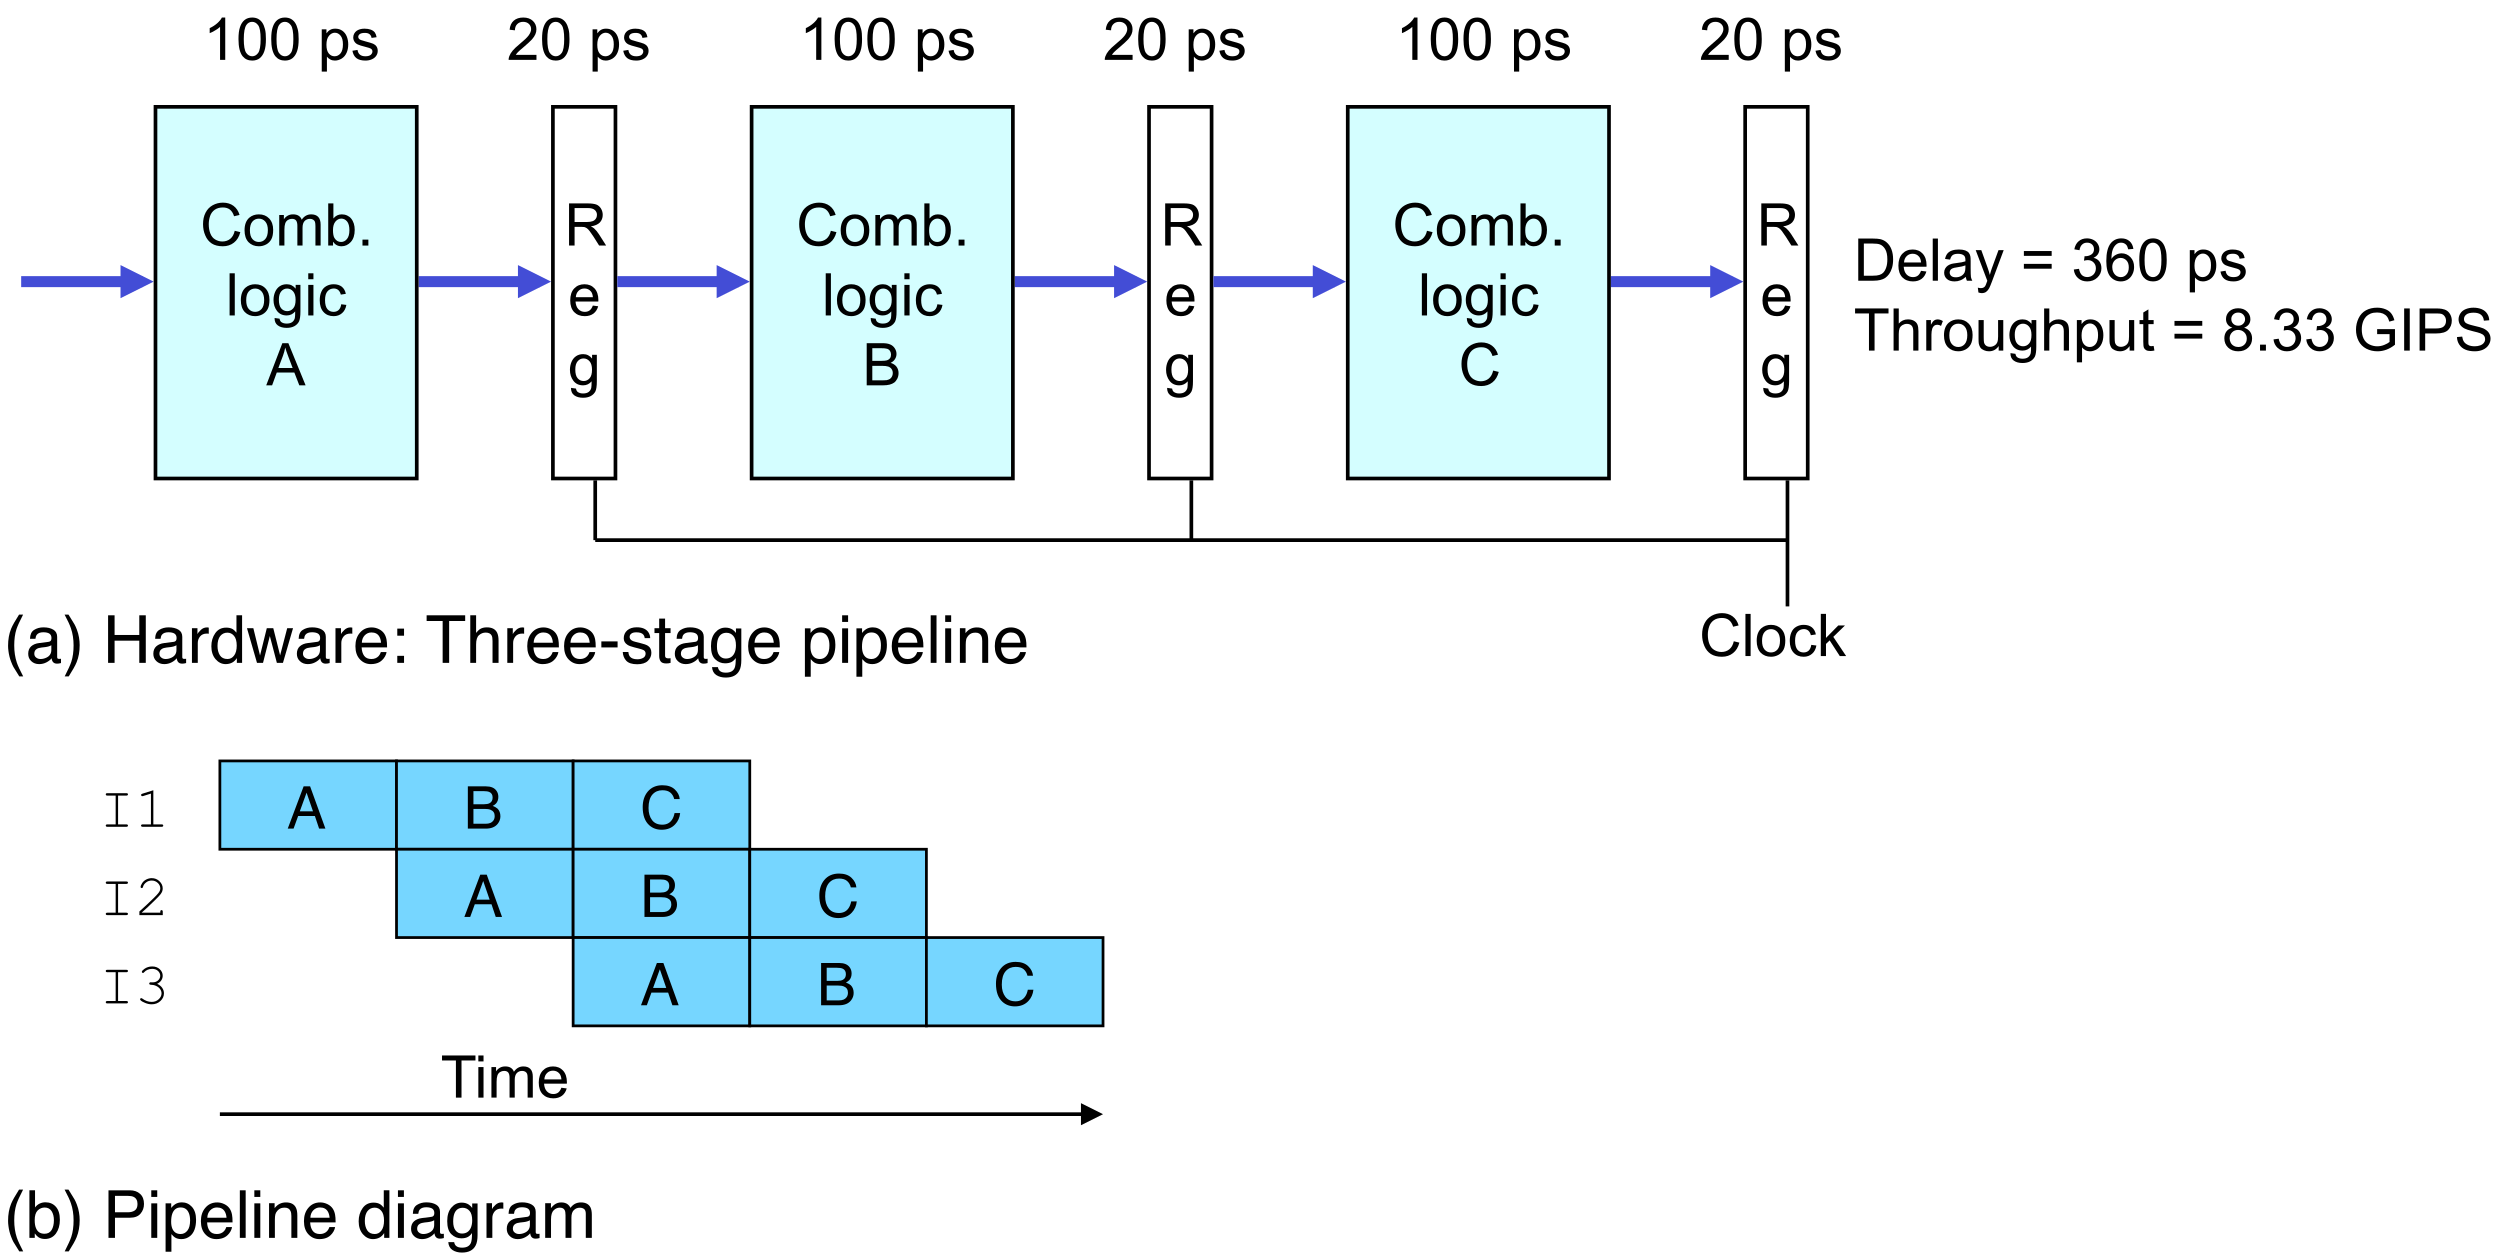 <svg xmlns="http://www.w3.org/2000/svg" xmlns:xlink="http://www.w3.org/1999/xlink" version="1.1" width="679.38pt" height="342.465pt" viewBox="0 0 679.38 342.465">
<rect x="0" y="0" width="679.38" height="342.465" fill="#333333" stroke="none"/>
<defs>
<clipPath id="clip_0">
<path transform="matrix(1,0,0,-1,-60.248,482.783)" d="M60.248 140.318H739.628V482.783H60.248Z" fill-rule="evenodd"/>
</clipPath>
<path id="font_1_19" d="M.259 0V.631H.023V.716H.591V.631H.354V0H.259Z"/>
<path id="font_1_26" d="M.066 .615V.716H.154V.615H.066M.066 0V.519H.154V0H.066Z"/>
<path id="font_1_29" d="M.066 0V.519H.145V.446C.161 .471 .182 .492 .209 .507 .236 .523 .267 .53 .302 .53 .34 .53 .372 .522 .396 .506 .421 .49 .438 .468 .448 .439 .489 .5 .543 .53 .608 .53 .66 .53 .699 .516 .727 .488 .755 .459 .769 .415 .769 .356V0H.681V.327C.681 .362 .678 .387 .673 .403 .667 .418 .657 .431 .642 .44 .627 .449 .609 .454 .589 .454 .552 .454 .522 .442 .498 .418 .474 .393 .462 .355 .462 .301V0H.374V.337C.374 .376 .367 .405 .353 .425 .338 .444 .315 .454 .282 .454 .257 .454 .235 .448 .214 .435 .193 .422 .177 .403 .168 .377 .159 .352 .154 .316 .154 .269V0H.066Z"/>
<path id="font_1_23" d="M.421 .168 .512 .156C.497 .103 .471 .062 .432 .032 .393 .003 .344-.012 .284-.012 .208-.012 .148 .012 .103 .058 .059 .105 .037 .171 .037 .255 .037 .342 .059 .41 .104 .458 .149 .506 .207 .53 .279 .53 .348 .53 .405 .507 .449 .46 .493 .412 .515 .346 .515 .261 .515 .255 .514 .248 .514 .237H.127C.131 .18 .147 .136 .176 .106 .205 .076 .241 .061 .284 .061 .316 .061 .344 .069 .367 .086 .389 .103 .408 .131 .421 .168M.132 .31H.422C.418 .353 .407 .386 .389 .407 .361 .441 .324 .458 .28 .458 .239 .458 .205 .445 .178 .418 .15 .391 .135 .355 .132 .31Z"/>
<path id="font_1_1" d="M0 0Z"/>
<path id="font_2_5" d="M.321 .53V.041H.461C.471 .041 .478 .039 .482 .035 .487 .032 .489 .027 .489 .021 .489 .015 .487 .01 .482 .006 .478 .002 .471 0 .461 0H.139C.129 0 .122 .002 .118 .006 .114 .01 .112 .015 .112 .021 .112 .027 .114 .032 .118 .035 .122 .039 .129 .041 .139 .041H.28V.53H.139C.129 .53 .122 .532 .118 .536 .114 .54 .112 .545 .112 .551 .112 .557 .114 .562 .118 .566 .122 .569 .129 .571 .139 .571H.461C.471 .571 .478 .569 .482 .566 .487 .562 .489 .557 .489 .551 .489 .545 .487 .54 .482 .536 .478 .532 .471 .53 .461 .53H.321Z"/>
<path id="font_2_2" d="M.32 .621V.041H.461C.471 .041 .478 .039 .482 .035 .486 .032 .488 .027 .488 .021 .488 .015 .486 .01 .482 .006 .478 .002 .471 0 .461 0H.139C.129 0 .122 .002 .118 .006 .113 .01 .111 .015 .111 .021 .111 .027 .113 .032 .118 .035 .122 .039 .129 .041 .139 .041H.279V.564L.146 .522C.139 .521 .134 .52 .131 .52 .126 .52 .122 .522 .118 .526 .114 .53 .112 .535 .112 .54 .112 .545 .113 .549 .117 .554 .119 .556 .125 .559 .133 .562L.32 .621Z"/>
<path id="font_2_1" d="M0 0Z"/>
<path id="font_2_3" d="M.124 .041H.438V.058C.438 .067 .44 .074 .444 .079 .448 .083 .453 .085 .459 .085 .465 .085 .47 .083 .474 .079 .478 .074 .48 .067 .48 .058V0H.083V.062C.167 .136 .248 .213 .327 .29 .363 .326 .389 .353 .402 .37 .416 .387 .425 .401 .43 .414 .435 .427 .438 .44 .438 .453 .438 .488 .424 .519 .396 .546 .367 .573 .333 .587 .293 .587 .257 .587 .225 .577 .198 .556 .17 .535 .152 .51 .144 .479 .142 .471 .14 .466 .137 .464 .133 .461 .128 .459 .123 .459 .118 .459 .113 .461 .109 .465 .105 .468 .104 .473 .104 .478 .104 .494 .112 .515 .129 .542 .146 .569 .17 .59 .2 .605 .23 .62 .261 .628 .292 .628 .344 .628 .388 .61 .424 .575 .461 .539 .479 .499 .479 .454 .479 .435 .476 .418 .47 .402 .464 .386 .454 .369 .439 .35 .424 .331 .397 .303 .359 .265 .263 .17 .184 .096 .124 .044V.041Z"/>
<path id="font_2_4" d="M.384 .333C.422 .316 .451 .293 .471 .264 .491 .234 .5 .204 .5 .172 .5 .123 .481 .079 .441 .042 .401 .004 .351-.015 .291-.015 .256-.015 .219-.007 .182 .008 .144 .023 .118 .038 .103 .054 .098 .059 .095 .064 .095 .07 .095 .076 .097 .08 .101 .084 .105 .088 .109 .09 .114 .09 .119 .09 .125 .087 .132 .083 .182 .045 .236 .026 .292 .026 .34 .026 .379 .041 .411 .071 .443 .101 .459 .134 .459 .17 .459 .195 .452 .218 .436 .242 .42 .265 .397 .284 .368 .297 .338 .311 .308 .317 .278 .317 .268 .317 .261 .319 .257 .323 .253 .327 .25 .332 .25 .338 .25 .344 .253 .349 .257 .353 .261 .357 .267 .359 .275 .359L.31 .358C.347 .358 .377 .37 .401 .392 .425 .415 .437 .441 .437 .47 .437 .501 .424 .528 .399 .552 .374 .575 .342 .587 .301 .587 .273 .587 .247 .582 .223 .572 .199 .562 .18 .549 .166 .532 .161 .525 .157 .521 .154 .52 .151 .518 .148 .518 .145 .518 .139 .518 .134 .519 .13 .523 .126 .527 .125 .531 .125 .537 .125 .55 .139 .566 .167 .586 .206 .614 .251 .628 .301 .628 .353 .628 .396 .612 .429 .581 .462 .55 .479 .513 .479 .47 .479 .442 .471 .416 .455 .392 .439 .367 .415 .348 .384 .333Z"/>
<path id="font_3_2" d="M.296 .729C.245 .63 .212 .557 .196 .51 .173 .439 .162 .356 .162 .263 .162 .168 .175 .082 .201 .004 .217-.044 .25-.114 .297-.204H.238C.191-.13 .161-.082 .15-.062 .139-.041 .126-.014 .113 .022 .095 .07 .082 .121 .075 .176 .071 .204 .069 .231 .069 .257 .069 .353 .084 .439 .115 .515 .134 .562 .174 .634 .235 .729H.296Z"/>
<path id="font_3_12" d="M.132 .139C.132 .114 .141 .094 .16 .08 .178 .065 .2 .058 .226 .058 .257 .058 .286 .065 .315 .079 .364 .102 .389 .141 .389 .195V.266C.378 .259 .364 .253 .347 .248 .33 .243 .314 .24 .297 .238L.244 .232C.212 .228 .188 .222 .172 .212 .145 .197 .132 .173 .132 .139M.345 .317C.365 .319 .378 .328 .385 .342 .389 .35 .391 .361 .391 .376 .391 .406 .38 .428 .359 .442 .338 .455 .307 .462 .268 .462 .222 .462 .189 .449 .17 .425 .159 .411 .152 .39 .149 .363H.067C.069 .428 .089 .473 .13 .498 .17 .523 .216 .536 .27 .536 .331 .536 .381 .524 .419 .501 .458 .478 .477 .441 .477 .392V.09C.477 .081 .478 .073 .482 .068 .486 .062 .494 .06 .506 .06 .51 .06 .514 .06 .519 .06 .524 .061 .529 .062 .535 .062V-.003C.521-.007 .511-.009 .503-.01 .496-.011 .486-.012 .474-.012 .444-.012 .422-.001 .408 .021 .401 .032 .396 .048 .393 .069 .375 .046 .349 .025 .316 .008 .282-.01 .245-.019 .205-.019 .157-.019 .117-.004 .086 .026 .055 .055 .04 .092 .04 .137 .04 .185 .055 .223 .085 .25 .116 .277 .155 .293 .205 .299L.345 .317M.272 .536V.536Z"/>
<path id="font_3_3" d="M.035-.204C.086-.103 .12-.03 .135 .017 .158 .087 .169 .169 .169 .263 .169 .357 .156 .443 .129 .521 .113 .57 .081 .639 .033 .729H.092C.142 .649 .173 .6 .183 .581 .194 .562 .205 .537 .218 .504 .233 .463 .245 .423 .251 .383 .258 .343 .261 .305 .261 .268 .261 .172 .246 .086 .215 .01 .196-.038 .156-.11 .096-.204H.035Z"/>
<path id="font_3_1" d="M0 0Z"/>
<path id="font_3_9" d="M.079 .718H.177V.421H.55V.718H.648V0H.55V.335H.177V0H.079V.718Z"/>
<path id="font_3_23" d="M.067 .523H.15V.433C.157 .45 .174 .472 .201 .497 .227 .522 .258 .535 .293 .535 .295 .535 .297 .535 .301 .535 .305 .534 .312 .533 .321 .532V.439C.316 .441 .311 .441 .307 .442 .302 .442 .298 .442 .292 .442 .248 .442 .214 .428 .19 .399 .167 .371 .155 .338 .155 .301V0H.067V.523Z"/>
<path id="font_3_14" d="M.12 .255C.12 .199 .132 .152 .156 .114 .18 .077 .218 .058 .27 .058 .311 .058 .344 .075 .37 .11 .397 .145 .41 .196 .41 .261 .41 .327 .396 .377 .369 .408 .342 .44 .309 .456 .269 .456 .225 .456 .189 .439 .161 .405 .134 .371 .12 .321 .12 .255M.252 .532C.292 .532 .326 .524 .353 .507 .369 .497 .386 .48 .406 .456V.719H.491V0H.412V.072C.391 .04 .367 .017 .339 .003 .311-.011 .279-.019 .243-.019 .184-.019 .134 .006 .091 .055 .049 .104 .027 .169 .027 .25 .027 .327 .047 .393 .086 .448 .125 .504 .18 .532 .252 .532Z"/>
<path id="font_3_26" d="M.105 .523 .206 .111 .308 .523H.406L.509 .113 .616 .523H.704L.552 0H.46L.354 .405 .251 0H.16L.009 .523H.105Z"/>
<path id="font_3_15" d="M.282 .535C.319 .535 .355 .526 .39 .509 .425 .492 .451 .469 .47 .441 .487 .415 .499 .384 .505 .349 .51 .325 .513 .286 .513 .233H.129C.131 .18 .144 .138 .167 .106 .19 .074 .227 .058 .276 .058 .322 .058 .358 .073 .386 .103 .401 .12 .412 .14 .419 .163H.505C.503 .144 .496 .123 .483 .099 .47 .076 .455 .057 .439 .042 .413 .016 .38-.002 .34-.011 .319-.016 .295-.019 .269-.019 .203-.019 .148 .005 .103 .053 .058 .1 .035 .166 .035 .252 .035 .336 .058 .404 .104 .456 .149 .509 .209 .535 .282 .535M.422 .304C.419 .342 .41 .372 .397 .395 .373 .438 .333 .459 .277 .459 .236 .459 .203 .444 .175 .415 .148 .386 .133 .349 .132 .304H.422M.274 .536V.536Z"/>
<path id="font_3_5" d="M.111 .517H.213V.41H.111V.517M.111 .106H.213V0H.111V.106Z"/>
<path id="font_3_11" d="M.598 .718V.632H.356V0H.258V.632H.016V.718H.598Z"/>
<path id="font_3_17" d="M.064 .719H.152V.452C.173 .479 .192 .497 .208 .508 .237 .527 .272 .536 .314 .536 .39 .536 .442 .51 .469 .456 .483 .427 .491 .387 .491 .336V0H.4V.33C.4 .368 .396 .396 .386 .414 .37 .443 .34 .457 .296 .457 .259 .457 .226 .444 .197 .419 .167 .394 .152 .347 .152 .277V0H.064V.719Z"/>
<path id="font_3_4" d="M.042 .324H.287V.233H.042V.324Z"/>
<path id="font_3_24" d="M.117 .164C.119 .135 .127 .112 .139 .096 .161 .068 .199 .054 .254 .054 .286 .054 .315 .061 .34 .075 .365 .089 .377 .111 .377 .141 .377 .163 .367 .181 .347 .192 .334 .199 .309 .208 .272 .217L.202 .235C.158 .246 .125 .258 .104 .272 .066 .296 .047 .329 .047 .371 .047 .42 .065 .46 .1 .491 .136 .522 .184 .537 .244 .537 .323 .537 .38 .514 .415 .468 .436 .438 .447 .407 .446 .373H.363C.362 .393 .355 .411 .342 .427 .322 .45 .287 .461 .237 .461 .204 .461 .179 .455 .162 .442 .145 .429 .136 .413 .136 .392 .136 .369 .147 .351 .17 .337 .183 .329 .202 .322 .228 .316L.286 .302C.349 .287 .391 .272 .413 .257 .447 .235 .464 .199 .464 .151 .464 .105 .446 .064 .411 .03 .376-.004 .322-.021 .25-.021 .172-.021 .117-.003 .084 .033 .052 .068 .035 .112 .032 .164H.117M.247 .536V.536Z"/>
<path id="font_3_25" d="M.082 .668H.171V.523H.254V.45H.171V.11C.171 .092 .177 .08 .189 .074 .196 .07 .208 .068 .224 .068 .228 .068 .232 .068 .237 .069 .242 .069 .248 .069 .254 .07V0C.244-.003 .234-.005 .223-.007 .212-.008 .2-.009 .188-.009 .146-.009 .119 .002 .104 .023 .089 .044 .082 .071 .082 .104V.45H.011V.523H.082V.668Z"/>
<path id="font_3_16" d="M.249 .532C.29 .532 .326 .522 .356 .502 .373 .49 .39 .474 .407 .452V.519H.488V.042C.488-.024 .479-.077 .459-.115 .423-.186 .354-.222 .252-.222 .196-.222 .149-.209 .11-.184 .072-.159 .05-.119 .046-.065H.135C.139-.089 .148-.107 .161-.119 .181-.139 .212-.148 .254-.148 .322-.148 .366-.125 .387-.077 .399-.049 .405 .001 .404 .073 .386 .046 .365 .026 .34 .013 .316-0 .283-.007 .242-.007 .186-.007 .136 .013 .094 .054 .051 .094 .03 .16 .03 .253 .03 .341 .051 .409 .094 .458 .137 .508 .188 .532 .249 .532M.407 .263C.407 .328 .394 .376 .367 .407 .34 .438 .306 .454 .265 .454 .203 .454 .161 .425 .138 .367 .126 .336 .12 .296 .12 .246 .12 .187 .132 .142 .156 .112 .18 .081 .212 .065 .252 .065 .316 .065 .36 .094 .386 .151 .4 .183 .407 .221 .407 .263M.259 .536V.536Z"/>
<path id="font_3_22" d="M.285 .058C.326 .058 .36 .075 .387 .109 .415 .144 .428 .195 .428 .264 .428 .306 .422 .342 .41 .372 .387 .43 .346 .459 .285 .459 .224 .459 .183 .428 .16 .367 .148 .335 .142 .293 .142 .243 .142 .202 .148 .168 .16 .139 .183 .085 .225 .058 .285 .058M.058 .521H.143V.452C.161 .475 .18 .494 .201 .507 .23 .526 .265 .536 .305 .536 .364 .536 .415 .513 .456 .468 .497 .422 .518 .357 .518 .273 .518 .159 .488 .077 .429 .028 .391-.003 .347-.019 .297-.019 .257-.019 .224-.01 .198 .007 .182 .017 .165 .034 .146 .057V-.209H.058V.521Z"/>
<path id="font_3_18" d="M.064 .521H.154V0H.064V.521M.064 .718H.154V.618H.064V.718Z"/>
<path id="font_3_19" d="M.067 .718H.155V0H.067V.718Z"/>
<path id="font_3_21" d="M.064 .523H.148V.449C.173 .48 .199 .502 .227 .515 .254 .528 .285 .535 .319 .535 .393 .535 .443 .509 .469 .457 .484 .429 .491 .389 .491 .336V0H.401V.33C.401 .362 .397 .388 .387 .407 .372 .44 .343 .456 .302 .456 .281 .456 .264 .454 .251 .45 .227 .443 .206 .428 .188 .407 .173 .389 .163 .372 .159 .353 .155 .335 .152 .308 .152 .274V0H.064V.523M.271 .536V.536Z"/>
<path id="font_4_1" d="M0 0Z"/>
<path id="font_3_13" d="M.058 .719H.143V.459C.162 .485 .185 .504 .212 .517 .239 .53 .268 .537 .299 .537 .364 .537 .417 .515 .457 .47 .498 .425 .518 .359 .518 .272 .518 .189 .498 .12 .458 .065 .418 .011 .362-.017 .292-.017 .252-.017 .218-.007 .191 .012 .175 .024 .157 .042 .139 .067V0H.058V.719M.286 .062C.334 .062 .369 .08 .393 .118 .416 .156 .428 .206 .428 .267 .428 .322 .416 .368 .393 .404 .369 .44 .334 .458 .289 .458 .249 .458 .213 .443 .183 .414 .153 .384 .138 .335 .138 .267 .138 .218 .144 .178 .157 .148 .18 .09 .223 .062 .286 .062Z"/>
<path id="font_3_10" d="M.085 .718H.408C.472 .718 .523 .7 .562 .664 .602 .628 .621 .577 .621 .512 .621 .456 .604 .407 .569 .366 .534 .324 .48 .304 .408 .304H.183V0H.085V.718M.523 .511C.523 .564 .503 .6 .464 .619 .443 .629 .413 .634 .376 .634H.183V.386H.376C.42 .386 .455 .395 .482 .414 .509 .432 .523 .465 .523 .511Z"/>
<path id="font_3_20" d="M.064 .523H.151V.449C.172 .475 .191 .494 .208 .505 .237 .525 .27 .535 .307 .535 .348 .535 .382 .525 .407 .504 .422 .493 .435 .475 .446 .453 .466 .481 .489 .501 .515 .515 .542 .528 .571 .535 .604 .535 .674 .535 .722 .51 .748 .459 .761 .432 .768 .395 .768 .348V0H.677V.364C.677 .399 .668 .422 .651 .436 .633 .449 .612 .455 .587 .455 .552 .455 .523 .444 .498 .42 .473 .397 .46 .359 .46 .305V0H.371V.342C.371 .377 .367 .403 .358 .419 .345 .444 .32 .456 .284 .456 .25 .456 .22 .443 .193 .417 .166 .392 .152 .345 .152 .278V0H.064V.523Z"/>
<path id="font_1_17" d="M.079 0V.716H.396C.46 .716 .508 .709 .542 .697 .575 .684 .601 .661 .621 .629 .641 .596 .651 .56 .651 .521 .651 .47 .634 .427 .602 .392 .569 .358 .518 .336 .449 .326 .474 .314 .493 .302 .506 .29 .534 .265 .56 .233 .585 .195L.709 0H.59L.496 .149C.468 .192 .445 .225 .427 .248 .409 .271 .393 .287 .379 .296 .365 .305 .351 .311 .336 .315 .325 .317 .308 .318 .283 .318H.173V0H.079M.173 .4H.377C.42 .4 .454 .405 .479 .414 .503 .423 .521 .437 .534 .457 .547 .476 .553 .498 .553 .521 .553 .555 .541 .582 .516 .604 .492 .626 .453 .637 .4 .637H.173V.4Z"/>
<path id="font_1_24" d="M.05-.043 .135-.055C.139-.081 .149-.101 .165-.113 .187-.129 .217-.138 .254-.138 .295-.138 .326-.13 .349-.113 .371-.097 .386-.074 .394-.045 .398-.027 .4 .011 .4 .068 .361 .023 .314 0 .256 0 .185 0 .13 .026 .091 .077 .052 .129 .032 .19 .032 .262 .032 .312 .041 .357 .059 .399 .077 .441 .103 .473 .137 .496 .171 .519 .211 .53 .257 .53 .318 .53 .368 .505 .408 .455V.519H.489V.07C.489-.011 .481-.068 .465-.102 .448-.135 .422-.162 .386-.182 .351-.201 .307-.211 .255-.211 .193-.211 .143-.197 .105-.169 .067-.141 .049-.099 .05-.043M.123 .269C.123 .201 .136 .151 .163 .12 .19 .089 .224 .073 .265 .073 .305 .073 .339 .089 .366 .12 .394 .151 .407 .199 .407 .266 .407 .329 .393 .377 .365 .409 .337 .441 .303 .457 .263 .457 .224 .457 .191 .441 .164 .41 .136 .378 .123 .331 .123 .269Z"/>
<path id="font_1_12" d="M.588 .251 .683 .228C.663 .15 .627 .09 .575 .05 .524 .009 .461-.012 .386-.012 .309-.012 .246 .004 .198 .035 .15 .067 .113 .112 .088 .172 .062 .231 .05 .295 .05 .364 .05 .438 .064 .503 .093 .559 .121 .614 .162 .656 .214 .685 .267 .714 .325 .729 .388 .729 .459 .729 .52 .71 .568 .674 .617 .637 .651 .586 .67 .52L.577 .498C.561 .55 .536 .588 .505 .612 .473 .636 .434 .647 .386 .647 .331 .647 .285 .634 .248 .608 .211 .582 .185 .546 .17 .502 .155 .457 .147 .411 .147 .364 .147 .303 .156 .25 .174 .205 .192 .159 .219 .125 .257 .103 .294 .081 .335 .069 .378 .069 .431 .069 .476 .085 .513 .115 .55 .146 .575 .191 .588 .251Z"/>
<path id="font_1_28" d="M.064 0V.716H.152V0H.064Z"/>
<path id="font_1_30" d="M.033 .259C.033 .355 .06 .426 .113 .473 .158 .511 .212 .53 .276 .53 .348 .53 .406 .507 .451 .46 .496 .413 .519 .349 .519 .267 .519 .2 .509 .147 .489 .109 .469 .071 .44 .041 .402 .02 .363-.001 .322-.012 .276-.012 .204-.012 .145 .012 .1 .058 .056 .105 .033 .172 .033 .259M.124 .259C.124 .193 .138 .143 .167 .11 .196 .077 .232 .061 .276 .061 .32 .061 .356 .077 .385 .11 .414 .143 .429 .194 .429 .262 .429 .326 .414 .375 .385 .408 .356 .441 .32 .457 .276 .457 .232 .457 .196 .441 .167 .408 .138 .375 .124 .325 .124 .259Z"/>
<path id="font_1_22" d="M.404 .19 .491 .179C.481 .119 .457 .073 .418 .039 .379 .005 .332-.012 .275-.012 .204-.012 .147 .011 .104 .058 .061 .104 .039 .171 .039 .257 .039 .313 .048 .362 .067 .404 .085 .446 .114 .478 .152 .499 .19 .52 .231 .53 .275 .53 .332 .53 .378 .516 .414 .488 .449 .459 .472 .419 .482 .367L.397 .354C.389 .388 .374 .414 .354 .432 .333 .449 .308 .458 .279 .458 .235 .458 .199 .442 .171 .41 .143 .379 .129 .328 .129 .26 .129 .19 .143 .139 .169 .108 .196 .076 .231 .061 .274 .061 .308 .061 .337 .071 .36 .092 .383 .114 .398 .146 .404 .19Z"/>
<path id="font_1_27" d="M.066 0V.716H.154V.308L.362 .519H.476L.278 .326 .496 0H.388L.216 .266 .154 .206V0H.066Z"/>
<path id="font_1_21" d="M.147 0H.065V.716H.153V.46C.19 .507 .238 .53 .295 .53 .327 .53 .358 .524 .386 .511 .414 .498 .438 .48 .456 .457 .475 .434 .489 .405 .5 .373 .51 .34 .515 .305 .515 .267 .515 .178 .493 .11 .449 .061 .405 .013 .353-.012 .291-.012 .23-.012 .182 .014 .147 .065V0M.146 .263C.146 .201 .154 .156 .171 .128 .199 .083 .236 .061 .284 .061 .322 .061 .355 .077 .383 .111 .411 .144 .425 .194 .425 .26 .425 .327 .412 .377 .385 .41 .358 .442 .326 .458 .288 .458 .249 .458 .216 .441 .188 .408 .16 .375 .146 .326 .146 .263Z"/>
<path id="font_1_2" d="M.091 0V.101H.191V0H.091Z"/>
<path id="font_1_10" d="M-.001 0 .273 .716H.375L.668 0H.561L.477 .217H.178L.099 0H-.001M.205 .294H.448L.373 .492C.35 .553 .333 .602 .322 .642 .313 .595 .3 .549 .284 .504L.205 .294Z"/>
<path id="font_1_11" d="M.073 0V.716H.342C.396 .716 .44 .709 .473 .694 .506 .68 .532 .657 .551 .627 .57 .597 .579 .566 .579 .533 .579 .503 .571 .474 .554 .447 .538 .42 .513 .398 .479 .382 .522 .369 .556 .347 .579 .317 .602 .286 .614 .25 .614 .208 .614 .174 .607 .143 .593 .114 .578 .085 .561 .063 .54 .047 .519 .032 .493 .02 .462 .012 .43 .004 .392 0 .346 0H.073M.168 .416H.323C.365 .416 .395 .419 .413 .424 .437 .431 .455 .443 .468 .46 .48 .476 .486 .497 .486 .522 .486 .545 .48 .566 .469 .584 .457 .602 .441 .614 .42 .621 .399 .628 .362 .631 .311 .631H.168V.416M.168 .085H.346C.377 .085 .398 .086 .411 .088 .432 .092 .451 .099 .465 .108 .48 .117 .492 .13 .501 .148 .511 .165 .516 .185 .516 .208 .516 .235 .509 .258 .495 .278 .481 .297 .462 .311 .438 .319 .414 .327 .379 .331 .333 .331H.168V.085Z"/>
<path id="font_1_4" d="M.373 0H.285V.56C.264 .54 .236 .52 .201 .5 .167 .479 .136 .464 .109 .454V.539C.158 .562 .201 .59 .238 .623 .275 .656 .301 .688 .316 .719H.373V0Z"/>
<path id="font_1_3" d="M.042 .353C.042 .438 .05 .506 .068 .557 .085 .609 .111 .649 .145 .677 .18 .705 .223 .719 .275 .719 .313 .719 .347 .711 .376 .696 .405 .68 .429 .658 .448 .629 .467 .6 .481 .564 .492 .522 .503 .481 .508 .424 .508 .353 .508 .269 .5 .202 .482 .15 .465 .098 .439 .059 .405 .03 .371 .002 .327-.012 .275-.012 .206-.012 .152 .013 .112 .062 .065 .122 .042 .219 .042 .353M.132 .353C.132 .236 .146 .158 .173 .119 .201 .08 .235 .061 .275 .061 .315 .061 .349 .08 .377 .119 .404 .158 .418 .236 .418 .353 .418 .471 .404 .549 .377 .587 .349 .626 .315 .646 .274 .646 .234 .646 .201 .628 .177 .594 .147 .551 .132 .47 .132 .353Z"/>
<path id="font_1_31" d="M.066-.199V.519H.146V.451C.165 .477 .186 .497 .21 .51 .234 .524 .263 .53 .296 .53 .341 .53 .38 .519 .414 .496 .447 .473 .473 .441 .49 .4 .507 .358 .516 .313 .516 .263 .516 .21 .507 .162 .488 .12 .469 .077 .441 .045 .405 .022 .368-0 .33-.012 .29-.012 .261-.012 .234-.006 .211 .007 .188 .019 .169 .035 .154 .054V-.199H.066M.146 .256C.146 .189 .159 .14 .186 .108 .213 .076 .246 .061 .284 .061 .323 .061 .357 .077 .385 .11 .412 .143 .426 .194 .426 .263 .426 .329 .413 .379 .385 .412 .358 .445 .326 .461 .288 .461 .251 .461 .218 .443 .189 .409 .16 .374 .146 .323 .146 .256Z"/>
<path id="font_1_33" d="M.031 .155 .118 .169C.123 .134 .136 .107 .158 .089 .181 .07 .212 .061 .252 .061 .292 .061 .322 .069 .342 .085 .361 .102 .371 .121 .371 .143 .371 .163 .362 .179 .345 .19 .333 .198 .303 .208 .255 .22 .191 .236 .146 .25 .121 .262 .096 .274 .078 .29 .065 .311 .052 .332 .045 .355 .045 .381 .045 .404 .051 .425 .061 .445 .072 .465 .086 .481 .104 .494 .118 .504 .137 .513 .16 .52 .184 .527 .209 .53 .236 .53 .277 .53 .313 .524 .344 .513 .374 .501 .397 .485 .412 .465 .426 .445 .436 .418 .442 .385L.356 .373C.352 .4 .341 .421 .322 .436 .303 .451 .277 .458 .243 .458 .202 .458 .174 .451 .156 .438 .139 .425 .13 .409 .13 .391 .13 .38 .134 .369 .141 .36 .148 .351 .16 .343 .175 .337 .184 .334 .209 .326 .252 .314 .315 .298 .358 .284 .383 .274 .407 .263 .426 .248 .44 .228 .454 .207 .461 .182 .461 .152 .461 .123 .453 .095 .436 .07 .419 .044 .394 .024 .362 .01 .33-.005 .293-.012 .252-.012 .185-.012 .134 .002 .098 .03 .063 .058 .041 .1 .031 .155Z"/>
<path id="font_1_5" d="M.503 .085V0H.03C.03 .021 .033 .042 .041 .061 .053 .093 .072 .125 .098 .156 .125 .188 .163 .224 .213 .265 .291 .329 .344 .379 .371 .416 .398 .454 .412 .489 .412 .522 .412 .557 .4 .586 .375 .61 .35 .634 .317 .646 .277 .646 .235 .646 .201 .633 .176 .607 .15 .582 .138 .547 .137 .502L.047 .512C.053 .579 .076 .63 .117 .666 .157 .701 .211 .719 .279 .719 .348 .719 .402 .7 .442 .662 .482 .624 .502 .576 .502 .52 .502 .491 .497 .463 .485 .436 .473 .408 .454 .379 .427 .348 .399 .318 .354 .276 .291 .222 .238 .178 .204 .148 .189 .132 .174 .117 .162 .101 .152 .085H.503Z"/>
<path id="font_1_13" d="M.077 0V.716H.324C.379 .716 .422 .712 .451 .706 .492 .696 .527 .679 .556 .654 .594 .622 .622 .582 .641 .532 .66 .482 .669 .426 .669 .362 .669 .307 .663 .259 .65 .217 .637 .175 .621 .141 .601 .113 .581 .086 .559 .064 .536 .048 .512 .032 .484 .02 .45 .012 .417 .004 .379 0 .335 0H.077M.172 .085H.325C.372 .085 .409 .089 .436 .098 .463 .107 .484 .119 .5 .135 .522 .158 .54 .188 .552 .226 .565 .263 .571 .309 .571 .363 .571 .438 .559 .495 .534 .536 .51 .576 .48 .603 .445 .616 .419 .626 .379 .631 .322 .631H.172V.085Z"/>
<path id="font_1_20" d="M.404 .065C.372 .037 .34 .017 .31 .006 .28-.006 .248-.012 .213-.012 .156-.012 .113 .002 .082 .03 .051 .058 .036 .093 .036 .137 .036 .162 .042 .185 .053 .206 .065 .227 .08 .244 .099 .257 .118 .27 .139 .279 .162 .286 .179 .29 .205 .295 .24 .299 .311 .307 .363 .317 .397 .329 .397 .341 .397 .349 .397 .352 .397 .388 .389 .413 .373 .427 .35 .447 .317 .457 .272 .457 .231 .457 .201 .45 .181 .435 .161 .421 .147 .395 .137 .358L.051 .37C.059 .407 .072 .437 .09 .46 .108 .482 .134 .5 .167 .512 .201 .524 .241 .53 .285 .53 .329 .53 .365 .525 .393 .515 .421 .504 .441 .491 .454 .475 .467 .459 .476 .439 .481 .415 .484 .4 .486 .373 .486 .334V.217C.486 .136 .488 .084 .491 .062 .495 .041 .503 .02 .514 0H.422C.413 .019 .407 .04 .404 .065M.397 .26C.365 .247 .317 .236 .253 .227 .217 .222 .192 .216 .177 .209 .162 .203 .15 .193 .142 .181 .134 .168 .13 .154 .13 .139 .13 .116 .139 .096 .156 .081 .174 .065 .2 .058 .234 .058 .268 .058 .298 .065 .325 .08 .351 .095 .37 .115 .383 .14 .392 .16 .397 .189 .397 .228V.26Z"/>
<path id="font_1_36" d="M.062-.2 .052-.118C.071-.123 .088-.126 .103-.126 .122-.126 .138-.123 .149-.116 .161-.11 .171-.101 .178-.089 .184-.08 .193-.058 .205-.023 .207-.018 .209-.011 .213-.002L.016 .519H.111L.219 .218C.233 .18 .245 .14 .256 .098 .266 .138 .278 .178 .292 .216L.403 .519H.491L.294-.009C.273-.066 .256-.105 .245-.127 .229-.156 .211-.177 .191-.191 .171-.204 .147-.211 .119-.211 .102-.211 .083-.207 .062-.2Z"/>
<path id="font_1_9" d="M.528 .422H.056V.504H.528V.422M.528 .204H.056V.286H.528V.204Z"/>
<path id="font_1_6" d="M.042 .19 .13 .202C.14 .152 .157 .116 .181 .094 .206 .073 .235 .062 .27 .062 .311 .062 .346 .076 .375 .104 .403 .133 .417 .168 .417 .211 .417 .251 .404 .284 .378 .31 .352 .337 .318 .35 .277 .35 .261 .35 .24 .346 .215 .34L.225 .417C.231 .416 .236 .416 .239 .416 .277 .416 .31 .426 .34 .445 .37 .465 .385 .495 .385 .535 .385 .567 .374 .594 .353 .615 .331 .636 .303 .646 .268 .646 .234 .646 .205 .636 .183 .614 .16 .593 .145 .561 .139 .518L.051 .533C.062 .592 .086 .638 .124 .67 .162 .703 .209 .719 .266 .719 .305 .719 .341 .71 .374 .694 .407 .677 .432 .654 .449 .625 .467 .596 .476 .566 .476 .533 .476 .502 .467 .474 .451 .449 .434 .424 .41 .404 .377 .389 .419 .379 .452 .359 .476 .328 .499 .297 .511 .259 .511 .212 .511 .15 .488 .097 .442 .053 .397 .01 .339-.012 .27-.012 .207-.012 .155 .007 .113 .045 .072 .082 .048 .131 .042 .19Z"/>
<path id="font_1_7" d="M.498 .54 .41 .533C.402 .568 .391 .593 .377 .609 .353 .634 .324 .646 .289 .646 .261 .646 .236 .639 .215 .623 .188 .603 .166 .574 .15 .535 .134 .496 .126 .441 .125 .37 .146 .402 .172 .426 .203 .441 .233 .457 .265 .465 .299 .465 .357 .465 .407 .443 .448 .4 .49 .357 .51 .301 .51 .233 .51 .188 .501 .146 .481 .108 .462 .069 .435 .04 .401 .019 .368-.001 .329-.012 .286-.012 .213-.012 .153 .015 .107 .069 .061 .123 .038 .212 .038 .335 .038 .473 .063 .574 .114 .637 .159 .691 .219 .719 .294 .719 .351 .719 .397 .703 .433 .671 .469 .64 .49 .596 .498 .54M.139 .232C.139 .202 .145 .173 .158 .145 .171 .118 .189 .097 .212 .082 .235 .068 .259 .061 .285 .061 .322 .061 .354 .075 .38 .105 .407 .135 .42 .176 .42 .227 .42 .277 .407 .316 .381 .344 .354 .372 .321 .387 .281 .387 .242 .387 .208 .372 .18 .344 .153 .316 .139 .278 .139 .232Z"/>
<path id="font_1_25" d="M.066 0V.716H.154V.459C.195 .506 .247 .53 .309 .53 .347 .53 .381 .523 .409 .508 .438 .492 .458 .472 .47 .445 .482 .418 .488 .379 .488 .329V0H.4V.328C.4 .372 .391 .404 .372 .424 .353 .444 .326 .454 .291 .454 .265 .454 .24 .447 .218 .434 .195 .42 .178 .402 .168 .379 .159 .356 .154 .324 .154 .283V0H.066Z"/>
<path id="font_1_32" d="M.065 0V.519H.144V.44C.164 .477 .183 .501 .2 .513 .217 .524 .236 .53 .256 .53 .286 .53 .316 .521 .347 .502L.316 .42C.295 .433 .273 .439 .252 .439 .233 .439 .215 .434 .2 .422 .185 .411 .174 .395 .167 .374 .158 .343 .153 .309 .153 .271V0H.065Z"/>
<path id="font_1_35" d="M.406 0V.077C.365 .018 .311-.012 .241-.012 .211-.012 .182-.006 .156 .006 .129 .018 .109 .032 .096 .05 .084 .068 .075 .09 .069 .115 .066 .132 .064 .16 .064 .197V.519H.152V.231C.152 .185 .154 .155 .157 .139 .163 .116 .174 .097 .192 .084 .21 .071 .232 .064 .259 .064 .285 .064 .31 .071 .333 .085 .356 .098 .372 .117 .382 .14 .392 .163 .396 .197 .396 .241V.519H.484V0H.406Z"/>
<path id="font_1_34" d="M.258 .079 .271 .001C.246-.004 .224-.007 .204-.007 .172-.007 .147-.002 .13 .008 .112 .018 .1 .032 .093 .048 .086 .065 .082 .099 .082 .152V.45H.018V.519H.082V.647L.169 .7V.519H.258V.45H.169V.147C.169 .122 .171 .106 .174 .099 .177 .091 .182 .086 .189 .082 .196 .077 .206 .075 .219 .075 .229 .075 .242 .076 .258 .079Z"/>
<path id="font_1_8" d="M.177 .389C.14 .402 .113 .421 .096 .446 .078 .471 .069 .5 .069 .535 .069 .587 .088 .63 .125 .666 .163 .701 .213 .719 .275 .719 .337 .719 .388 .701 .426 .664 .464 .628 .483 .584 .483 .532 .483 .499 .474 .47 .457 .446 .439 .421 .413 .402 .377 .389 .421 .375 .455 .351 .478 .32 .501 .288 .512 .25 .512 .205 .512 .144 .491 .093 .447 .051 .404 .009 .347-.012 .276-.012 .206-.012 .149 .009 .105 .051 .062 .093 .041 .145 .041 .208 .041 .254 .052 .293 .076 .325 .1 .356 .133 .378 .177 .389M.159 .538C.159 .504 .17 .476 .192 .455 .214 .434 .242 .423 .277 .423 .311 .423 .338 .433 .36 .455 .382 .476 .393 .502 .393 .533 .393 .565 .381 .592 .359 .614 .337 .636 .309 .646 .276 .646 .242 .646 .215 .636 .192 .614 .17 .593 .159 .567 .159 .538M.131 .207C.131 .182 .137 .158 .149 .134 .161 .111 .178 .093 .202 .08 .225 .067 .25 .061 .277 .061 .319 .061 .354 .074 .381 .101 .409 .128 .422 .162 .422 .204 .422 .246 .408 .281 .38 .309 .352 .337 .317 .351 .274 .351 .233 .351 .199 .337 .172 .31 .144 .282 .131 .248 .131 .207Z"/>
<path id="font_1_14" d="M.412 .28V.365H.715V.1C.669 .063 .621 .035 .571 .016 .522-.002 .471-.012 .419-.012 .349-.012 .285 .003 .227 .033 .17 .064 .126 .107 .097 .164 .068 .221 .053 .285 .053 .355 .053 .425 .068 .49 .097 .55 .126 .61 .168 .655 .223 .685 .277 .714 .34 .729 .412 .729 .463 .729 .51 .72 .552 .703 .594 .687 .627 .663 .65 .633 .674 .603 .692 .564 .705 .516L.619 .492C.608 .529 .595 .558 .579 .578 .563 .599 .54 .616 .511 .629 .481 .641 .448 .647 .412 .647 .369 .647 .331 .641 .3 .628 .268 .614 .243 .597 .223 .576 .204 .554 .189 .53 .178 .505 .16 .46 .151 .412 .151 .361 .151 .297 .162 .243 .184 .2 .206 .157 .238 .125 .28 .105 .322 .084 .366 .073 .414 .073 .455 .073 .495 .081 .534 .097 .573 .113 .602 .129 .623 .147V.28H.412Z"/>
<path id="font_1_15" d="M.093 0V.716H.188V0H.093Z"/>
<path id="font_1_16" d="M.077 0V.716H.347C.395 .716 .431 .714 .456 .709 .491 .703 .521 .692 .544 .676 .568 .659 .587 .636 .602 .606 .616 .577 .624 .544 .624 .509 .624 .448 .604 .396 .565 .354 .527 .312 .457 .291 .355 .291H.172V0H.077M.172 .376H.357C.418 .376 .462 .387 .487 .41 .513 .433 .526 .465 .526 .506 .526 .536 .518 .561 .503 .582 .488 .604 .468 .618 .443 .625 .427 .629 .398 .631 .355 .631H.172V.376Z"/>
<path id="font_1_18" d="M.045 .23 .134 .238C.139 .202 .148 .173 .164 .15 .179 .127 .203 .109 .236 .094 .268 .08 .305 .073 .346 .073 .382 .073 .414 .079 .441 .089 .469 .1 .49 .115 .503 .134 .517 .152 .523 .173 .523 .195 .523 .217 .517 .237 .504 .253 .491 .27 .469 .284 .439 .295 .42 .303 .378 .314 .312 .33 .246 .346 .2 .361 .174 .375 .14 .393 .114 .415 .097 .442 .081 .468 .072 .498 .072 .531 .072 .567 .083 .601 .103 .632 .124 .664 .153 .688 .193 .704 .232 .72 .276 .729 .324 .729 .377 .729 .424 .72 .465 .703 .505 .686 .536 .661 .558 .627 .58 .594 .592 .557 .593 .515L.502 .508C.498 .553 .481 .586 .453 .609 .425 .632 .383 .644 .328 .644 .271 .644 .229 .633 .203 .612 .177 .591 .164 .566 .164 .536 .164 .511 .173 .49 .191 .473 .21 .457 .257 .44 .334 .422 .411 .405 .464 .39 .493 .377 .534 .357 .565 .333 .585 .304 .605 .274 .615 .241 .615 .202 .615 .164 .604 .128 .582 .095 .56 .061 .529 .035 .488 .016 .447-.002 .401-.012 .35-.012 .285-.012 .231-.002 .187 .017 .143 .035 .109 .064 .084 .102 .059 .14 .046 .183 .045 .23Z"/>
<path id="font_3_6" d="M.444 .294 .335 .611 .22 .294H.444M.285 .718H.395L.655 0H.548L.476 .215H.192L.114 0H.015L.285 .718M.335 .718V.718Z"/>
<path id="font_3_7" d="M.346 .414C.387 .414 .419 .42 .441 .431 .477 .449 .495 .481 .495 .528 .495 .575 .476 .607 .438 .623 .417 .632 .385 .637 .342 .637H.169V.414H.346M.378 .083C.438 .083 .48 .1 .506 .135 .522 .156 .53 .183 .53 .214 .53 .266 .507 .301 .46 .32 .435 .33 .403 .335 .362 .335H.169V.083H.378M.074 .718H.382C.466 .718 .526 .693 .561 .642 .582 .613 .592 .578 .592 .54 .592 .494 .579 .457 .554 .428 .54 .413 .521 .399 .496 .386 .533 .372 .56 .356 .579 .339 .611 .307 .627 .264 .627 .209 .627 .163 .612 .121 .583 .084 .54 .028 .471 0 .377 0H.074V.718Z"/>
<path id="font_3_8" d="M.378 .737C.469 .737 .54 .713 .59 .665 .64 .617 .668 .563 .673 .502H.579C.568 .548 .546 .585 .514 .612 .482 .639 .437 .652 .379 .652 .309 .652 .252 .628 .208 .578 .165 .528 .143 .452 .143 .35 .143 .266 .163 .198 .202 .146 .241 .093 .3 .067 .377 .067 .449 .067 .504 .095 .541 .15 .561 .179 .576 .217 .585 .264H.68C.672 .188 .644 .125 .596 .074 .539 .012 .462-.019 .366-.019 .282-.019 .212 .007 .156 .057 .081 .124 .044 .227 .044 .366 .044 .472 .072 .559 .128 .627 .188 .7 .272 .737 .378 .737M.359 .737V.737Z"/>
</defs>
<g clip-path="url(#clip_0)">
<path transform="matrix(1,0,0,-1,-60.248,482.783)" d="M36 36H756V576H36Z" fill="#ffffff"/>
<path transform="matrix(1,0,0,-1,59.752,302.783)" stroke-width="1" stroke-linecap="butt" stroke-linejoin="round" fill="none" stroke="#000000" d="M0 0H238"/>
<path transform="matrix(1,0,0,-1,293.752,299.783)" d="M0 0 6-3 0-6Z" fill-rule="evenodd"/>
<use data-text="T" xlink:href="#font_1_19" transform="matrix(16,0,0,-16,119.752,298.283)"/>
<use data-text="i" xlink:href="#font_1_26" transform="matrix(16,0,0,-16,128.936,298.283)"/>
<use data-text="m" xlink:href="#font_1_29" transform="matrix(16,0,0,-16,132.488,298.283)"/>
<use data-text="e" xlink:href="#font_1_23" transform="matrix(16,0,0,-16,145.816,298.283)"/>
<use data-text=" " xlink:href="#font_1_1" transform="matrix(16,0,0,-16,154.712,298.283)"/>
<path transform="matrix(1,0,0,-1,-60.248,482.783)" d="M48 276.5H114V252.5H48Z" fill="#ffffff" fill-rule="evenodd"/>
<use data-text="I" xlink:href="#font_2_5" transform="matrix(16,0,0,-16,26.952,224.683)"/>
<use data-text="1" xlink:href="#font_2_2" transform="matrix(16,0,0,-16,36.552,224.683)"/>
<use data-text=" " xlink:href="#font_2_1" transform="matrix(16,0,0,-16,46.152,224.683)"/>
<path transform="matrix(1,0,0,-1,-60.248,482.783)" d="M48 252.5H114V228.5H48Z" fill="#ffffff" fill-rule="evenodd"/>
<use data-text="I" xlink:href="#font_2_5" transform="matrix(16,0,0,-16,26.952,248.683)"/>
<use data-text="2" xlink:href="#font_2_3" transform="matrix(16,0,0,-16,36.552,248.683)"/>
<use data-text=" " xlink:href="#font_2_1" transform="matrix(16,0,0,-16,46.152,248.683)"/>
<path transform="matrix(1,0,0,-1,-60.248,482.783)" d="M48 228.5H114V204.5H48Z" fill="#ffffff" fill-rule="evenodd"/>
<use data-text="I" xlink:href="#font_2_5" transform="matrix(16,0,0,-16,26.952,272.683)"/>
<use data-text="3" xlink:href="#font_2_4" transform="matrix(16,0,0,-16,36.552,272.683)"/>
<use data-text=" " xlink:href="#font_2_1" transform="matrix(16,0,0,-16,46.152,272.683)"/>
<use data-text="(" xlink:href="#font_3_2" transform="matrix(18,0,0,-18,.952,180.133)"/>
<use data-text="a" xlink:href="#font_3_12" transform="matrix(18,0,0,-18,6.946,180.133)"/>
<use data-text=")" xlink:href="#font_3_3" transform="matrix(18,0,0,-18,16.954,180.133)"/>
<use data-text=" " xlink:href="#font_3_1" transform="matrix(18,0,0,-18,22.948,180.133)"/>
<use data-text="H" xlink:href="#font_3_9" transform="matrix(18,0,0,-18,27.952,180.133)"/>
<use data-text="a" xlink:href="#font_3_12" transform="matrix(18,0,0,-18,40.948,180.133)"/>
<use data-text="r" xlink:href="#font_3_23" transform="matrix(18,0,0,-18,50.956,180.133)"/>
<use data-text="d" xlink:href="#font_3_14" transform="matrix(18,0,0,-18,56.95,180.133)"/>
<use data-text="w" xlink:href="#font_3_26" transform="matrix(18,0,0,-18,66.958,180.133)"/>
<use data-text="a" xlink:href="#font_3_12" transform="matrix(18,0,0,-18,79.954,180.133)"/>
<use data-text="r" xlink:href="#font_3_23" transform="matrix(18,0,0,-18,89.962,180.133)"/>
<use data-text="e" xlink:href="#font_3_15" transform="matrix(18,0,0,-18,95.956,180.133)"/>
<use data-text=":" xlink:href="#font_3_5" transform="matrix(18,0,0,-18,105.964,180.133)"/>
<use data-text=" " xlink:href="#font_3_1" transform="matrix(18,0,0,-18,110.968,180.133)"/>
<use data-text="T" xlink:href="#font_3_11" transform="matrix(18,0,0,-18,115.648,180.133)"/>
<use data-text="h" xlink:href="#font_3_17" transform="matrix(18,0,0,-18,126.646,180.133)"/>
<use data-text="r" xlink:href="#font_3_23" transform="matrix(18,0,0,-18,136.654,180.133)"/>
<use data-text="e" xlink:href="#font_3_15" transform="matrix(18,0,0,-18,142.648,180.133)"/>
<use data-text="e" xlink:href="#font_3_15" transform="matrix(18,0,0,-18,152.656,180.133)"/>
<use data-text="-" xlink:href="#font_3_4" transform="matrix(18,0,0,-18,162.664,180.133)"/>
<use data-text="s" xlink:href="#font_3_24" transform="matrix(18,0,0,-18,168.658,180.133)"/>
<use data-text="t" xlink:href="#font_3_25" transform="matrix(18,0,0,-18,177.658,180.133)"/>
<use data-text="a" xlink:href="#font_3_12" transform="matrix(18,0,0,-18,182.662,180.133)"/>
<use data-text="g" xlink:href="#font_3_16" transform="matrix(18,0,0,-18,192.67,180.133)"/>
<use data-text="e" xlink:href="#font_3_15" transform="matrix(18,0,0,-18,202.678,180.133)"/>
<use data-text=" " xlink:href="#font_3_1" transform="matrix(18,0,0,-18,212.686,180.133)"/>
<use data-text="p" xlink:href="#font_3_22" transform="matrix(18,0,0,-18,217.69,180.133)"/>
<use data-text="i" xlink:href="#font_3_18" transform="matrix(18,0,0,-18,227.698,180.133)"/>
<use data-text="p" xlink:href="#font_3_22" transform="matrix(18,0,0,-18,231.694,180.133)"/>
<use data-text="e" xlink:href="#font_3_15" transform="matrix(18,0,0,-18,241.702,180.133)"/>
<use data-text="l" xlink:href="#font_3_19" transform="matrix(18,0,0,-18,251.71,180.133)"/>
<use data-text="i" xlink:href="#font_3_18" transform="matrix(18,0,0,-18,255.706,180.133)"/>
<use data-text="n" xlink:href="#font_3_21" transform="matrix(18,0,0,-18,259.702,180.133)"/>
<use data-text="e" xlink:href="#font_3_15" transform="matrix(18,0,0,-18,269.71,180.133)"/>
<use data-text="&#xfffd;" xlink:href="#font_4_1" transform="matrix(18,0,0,-18,279.718,180.133)"/>
<use data-text="(" xlink:href="#font_3_2" transform="matrix(18,0,0,-18,.952,336.391)"/>
<use data-text="b" xlink:href="#font_3_13" transform="matrix(18,0,0,-18,6.946,336.391)"/>
<use data-text=")" xlink:href="#font_3_3" transform="matrix(18,0,0,-18,16.954,336.391)"/>
<use data-text=" " xlink:href="#font_3_1" transform="matrix(18,0,0,-18,22.948,336.391)"/>
<use data-text="P" xlink:href="#font_3_10" transform="matrix(18,0,0,-18,27.952,336.391)"/>
<use data-text="i" xlink:href="#font_3_18" transform="matrix(18,0,0,-18,39.958,336.391)"/>
<use data-text="p" xlink:href="#font_3_22" transform="matrix(18,0,0,-18,43.954,336.391)"/>
<use data-text="e" xlink:href="#font_3_15" transform="matrix(18,0,0,-18,53.962,336.391)"/>
<use data-text="l" xlink:href="#font_3_19" transform="matrix(18,0,0,-18,63.97,336.391)"/>
<use data-text="i" xlink:href="#font_3_18" transform="matrix(18,0,0,-18,67.966,336.391)"/>
<use data-text="n" xlink:href="#font_3_21" transform="matrix(18,0,0,-18,71.962,336.391)"/>
<use data-text="e" xlink:href="#font_3_15" transform="matrix(18,0,0,-18,81.97,336.391)"/>
<use data-text=" " xlink:href="#font_3_1" transform="matrix(18,0,0,-18,91.978,336.391)"/>
<use data-text="d" xlink:href="#font_3_14" transform="matrix(18,0,0,-18,96.982,336.391)"/>
<use data-text="i" xlink:href="#font_3_18" transform="matrix(18,0,0,-18,106.99,336.391)"/>
<use data-text="a" xlink:href="#font_3_12" transform="matrix(18,0,0,-18,110.986,336.391)"/>
<use data-text="g" xlink:href="#font_3_16" transform="matrix(18,0,0,-18,120.994,336.391)"/>
<use data-text="r" xlink:href="#font_3_23" transform="matrix(18,0,0,-18,131.002,336.391)"/>
<use data-text="a" xlink:href="#font_3_12" transform="matrix(18,0,0,-18,136.996,336.391)"/>
<use data-text="m" xlink:href="#font_3_20" transform="matrix(18,0,0,-18,147.004,336.391)"/>
<use data-text="&#xfffd;" xlink:href="#font_4_1" transform="matrix(18,0,0,-18,161.998,336.391)"/>
<path transform="matrix(1,0,0,-1,-60.248,482.783)" d="M210.5 453.75H227.5V352.75H210.5Z" fill="#ffffff" fill-rule="evenodd"/>
<path transform="matrix(1,0,0,-1,150.252,29.033)" stroke-width="1" stroke-linecap="butt" stroke-miterlimit="8" stroke-linejoin="miter" fill="none" stroke="#000000" d="M0 0H17V-101H0Z"/>
<use data-text="R" xlink:href="#font_1_17" transform="matrix(16,0,0,-16,153.377,66.733)"/>
<use data-text=" " xlink:href="#font_1_1" transform="matrix(16,0,0,-16,164.929,66.733)"/>
<use data-text="e" xlink:href="#font_1_23" transform="matrix(16,0,0,-16,154.369,85.725)"/>
<use data-text=" " xlink:href="#font_1_1" transform="matrix(16,0,0,-16,163.265,85.725)"/>
<use data-text="g" xlink:href="#font_1_24" transform="matrix(16,0,0,-16,154.369,104.717)"/>
<use data-text=" " xlink:href="#font_1_1" transform="matrix(16,0,0,-16,163.265,104.717)"/>
<path transform="matrix(1,0,0,-1,5.752,76.533)" stroke-width="3" stroke-linecap="butt" stroke-linejoin="round" fill="none" stroke="#434dd6" d="M0 0H33"/>
<path transform="matrix(1,0,0,-1,32.752,72.033)" d="M0 0 9-4.5 0-9Z" fill="#434dd6" fill-rule="evenodd"/>
<path transform="matrix(1,0,0,-1,113.752,76.533)" stroke-width="3" stroke-linecap="butt" stroke-linejoin="round" fill="none" stroke="#434dd6" d="M0 0H33"/>
<path transform="matrix(1,0,0,-1,140.752,72.033)" d="M0 0 9-4.5 0-9Z" fill="#434dd6" fill-rule="evenodd"/>
<path transform="matrix(1,0,0,-1,161.752,130.533)" stroke-width="1" stroke-linecap="butt" stroke-linejoin="round" fill="none" stroke="#000000" d="M0 0V-16.25"/>
<use data-text="C" xlink:href="#font_1_12" transform="matrix(16,0,0,-16,461.752,178.283)"/>
<use data-text="l" xlink:href="#font_1_28" transform="matrix(16,0,0,-16,473.304,178.283)"/>
<use data-text="o" xlink:href="#font_1_30" transform="matrix(16,0,0,-16,476.856,178.283)"/>
<use data-text="c" xlink:href="#font_1_22" transform="matrix(16,0,0,-16,485.752,178.283)"/>
<use data-text="k" xlink:href="#font_1_27" transform="matrix(16,0,0,-16,493.752,178.283)"/>
<use data-text=" " xlink:href="#font_1_1" transform="matrix(16,0,0,-16,501.752,178.283)"/>
<path transform="matrix(1,0,0,-1,-60.248,482.783)" d="M102.5 453.75H173.5V352.75H102.5Z" fill="#d4feff" fill-rule="evenodd"/>
<path transform="matrix(1,0,0,-1,42.252,29.033)" stroke-width="1" stroke-linecap="butt" stroke-miterlimit="8" stroke-linejoin="miter" fill="none" stroke="#000000" d="M0 0H71V-101H0Z"/>
<use data-text="C" xlink:href="#font_1_12" transform="matrix(16,0,0,-16,54.377,66.733)"/>
<use data-text="o" xlink:href="#font_1_30" transform="matrix(16,0,0,-16,65.929,66.733)"/>
<use data-text="m" xlink:href="#font_1_29" transform="matrix(16,0,0,-16,74.825,66.733)"/>
<use data-text="b" xlink:href="#font_1_21" transform="matrix(16,0,0,-16,88.153,66.733)"/>
<use data-text="." xlink:href="#font_1_2" transform="matrix(16,0,0,-16,97.049,66.733)"/>
<use data-text=" " xlink:href="#font_1_1" transform="matrix(16,0,0,-16,101.497,66.733)"/>
<use data-text="l" xlink:href="#font_1_28" transform="matrix(16,0,0,-16,61.369,85.725)"/>
<use data-text="o" xlink:href="#font_1_30" transform="matrix(16,0,0,-16,64.921,85.725)"/>
<use data-text="g" xlink:href="#font_1_24" transform="matrix(16,0,0,-16,73.817,85.725)"/>
<use data-text="i" xlink:href="#font_1_26" transform="matrix(16,0,0,-16,82.713,85.725)"/>
<use data-text="c" xlink:href="#font_1_22" transform="matrix(16,0,0,-16,86.265,85.725)"/>
<use data-text=" " xlink:href="#font_1_1" transform="matrix(16,0,0,-16,94.265,85.725)"/>
<use data-text="A" xlink:href="#font_1_10" transform="matrix(16,0,0,-16,72.361,104.717)"/>
<use data-text=" " xlink:href="#font_1_1" transform="matrix(16,0,0,-16,82.153,104.717)"/>
<path transform="matrix(1,0,0,-1,-60.248,482.783)" d="M372.5 453.75H389.5V352.75H372.5Z" fill="#ffffff" fill-rule="evenodd"/>
<path transform="matrix(1,0,0,-1,312.252,29.033)" stroke-width="1" stroke-linecap="butt" stroke-miterlimit="8" stroke-linejoin="miter" fill="none" stroke="#000000" d="M0 0H17V-101H0Z"/>
<use data-text="R" xlink:href="#font_1_17" transform="matrix(16,0,0,-16,315.377,66.733)"/>
<use data-text=" " xlink:href="#font_1_1" transform="matrix(16,0,0,-16,326.929,66.733)"/>
<use data-text="e" xlink:href="#font_1_23" transform="matrix(16,0,0,-16,316.369,85.725)"/>
<use data-text=" " xlink:href="#font_1_1" transform="matrix(16,0,0,-16,325.265,85.725)"/>
<use data-text="g" xlink:href="#font_1_24" transform="matrix(16,0,0,-16,316.369,104.717)"/>
<use data-text=" " xlink:href="#font_1_1" transform="matrix(16,0,0,-16,325.265,104.717)"/>
<path transform="matrix(1,0,0,-1,167.752,76.533)" stroke-width="3" stroke-linecap="butt" stroke-linejoin="round" fill="none" stroke="#434dd6" d="M0 0H33"/>
<path transform="matrix(1,0,0,-1,194.752,72.033)" d="M0 0 9-4.5 0-9Z" fill="#434dd6" fill-rule="evenodd"/>
<path transform="matrix(1,0,0,-1,275.752,76.533)" stroke-width="3" stroke-linecap="butt" stroke-linejoin="round" fill="none" stroke="#434dd6" d="M0 0H33"/>
<path transform="matrix(1,0,0,-1,302.752,72.033)" d="M0 0 9-4.5 0-9Z" fill="#434dd6" fill-rule="evenodd"/>
<path transform="matrix(1,0,0,-1,323.752,130.533)" stroke-width="1" stroke-linecap="butt" stroke-linejoin="round" fill="none" stroke="#000000" d="M0 0V-16.25"/>
<path transform="matrix(1,0,0,-1,-60.248,482.783)" d="M264.5 453.75H335.5V352.75H264.5Z" fill="#d4feff" fill-rule="evenodd"/>
<path transform="matrix(1,0,0,-1,204.252,29.033)" stroke-width="1" stroke-linecap="butt" stroke-miterlimit="8" stroke-linejoin="miter" fill="none" stroke="#000000" d="M0 0H71V-101H0Z"/>
<use data-text="C" xlink:href="#font_1_12" transform="matrix(16,0,0,-16,216.377,66.733)"/>
<use data-text="o" xlink:href="#font_1_30" transform="matrix(16,0,0,-16,227.929,66.733)"/>
<use data-text="m" xlink:href="#font_1_29" transform="matrix(16,0,0,-16,236.825,66.733)"/>
<use data-text="b" xlink:href="#font_1_21" transform="matrix(16,0,0,-16,250.153,66.733)"/>
<use data-text="." xlink:href="#font_1_2" transform="matrix(16,0,0,-16,259.049,66.733)"/>
<use data-text=" " xlink:href="#font_1_1" transform="matrix(16,0,0,-16,263.497,66.733)"/>
<use data-text="l" xlink:href="#font_1_28" transform="matrix(16,0,0,-16,223.369,85.725)"/>
<use data-text="o" xlink:href="#font_1_30" transform="matrix(16,0,0,-16,226.921,85.725)"/>
<use data-text="g" xlink:href="#font_1_24" transform="matrix(16,0,0,-16,235.817,85.725)"/>
<use data-text="i" xlink:href="#font_1_26" transform="matrix(16,0,0,-16,244.713,85.725)"/>
<use data-text="c" xlink:href="#font_1_22" transform="matrix(16,0,0,-16,248.265,85.725)"/>
<use data-text=" " xlink:href="#font_1_1" transform="matrix(16,0,0,-16,256.265,85.725)"/>
<use data-text="B" xlink:href="#font_1_11" transform="matrix(16,0,0,-16,234.361,104.717)"/>
<use data-text=" " xlink:href="#font_1_1" transform="matrix(16,0,0,-16,245.033,104.717)"/>
<path transform="matrix(1,0,0,-1,-60.248,482.783)" d="M534.5 453.75H551.5V352.75H534.5Z" fill="#ffffff" fill-rule="evenodd"/>
<path transform="matrix(1,0,0,-1,474.251,29.033)" stroke-width="1" stroke-linecap="butt" stroke-miterlimit="8" stroke-linejoin="miter" fill="none" stroke="#000000" d="M0 0H17V-101H0Z"/>
<use data-text="R" xlink:href="#font_1_17" transform="matrix(16,0,0,-16,477.376,66.733)"/>
<use data-text=" " xlink:href="#font_1_1" transform="matrix(16,0,0,-16,488.928,66.733)"/>
<use data-text="e" xlink:href="#font_1_23" transform="matrix(16,0,0,-16,478.368,85.725)"/>
<use data-text=" " xlink:href="#font_1_1" transform="matrix(16,0,0,-16,487.264,85.725)"/>
<use data-text="g" xlink:href="#font_1_24" transform="matrix(16,0,0,-16,478.368,104.717)"/>
<use data-text=" " xlink:href="#font_1_1" transform="matrix(16,0,0,-16,487.264,104.717)"/>
<path transform="matrix(1,0,0,-1,329.752,76.533)" stroke-width="3" stroke-linecap="butt" stroke-linejoin="round" fill="none" stroke="#434dd6" d="M0 0H33"/>
<path transform="matrix(1,0,0,-1,356.752,72.033)" d="M0 0 9-4.5 0-9Z" fill="#434dd6" fill-rule="evenodd"/>
<path transform="matrix(1,0,0,-1,437.752,76.533)" stroke-width="3" stroke-linecap="butt" stroke-linejoin="round" fill="none" stroke="#434dd6" d="M0 0H33"/>
<path transform="matrix(1,0,0,-1,464.751,72.033)" d="M0 0 9-4.5 0-9Z" fill="#434dd6" fill-rule="evenodd"/>
<path transform="matrix(1,0,0,-1,485.751,130.533)" stroke-width="1" stroke-linecap="butt" stroke-linejoin="round" fill="none" stroke="#000000" d="M0 0V-34.25"/>
<path transform="matrix(1,0,0,-1,-60.248,482.783)" d="M426.5 453.75H497.5V352.75H426.5Z" fill="#d4feff" fill-rule="evenodd"/>
<path transform="matrix(1,0,0,-1,366.252,29.033)" stroke-width="1" stroke-linecap="butt" stroke-miterlimit="8" stroke-linejoin="miter" fill="none" stroke="#000000" d="M0 0H71V-101H0Z"/>
<use data-text="C" xlink:href="#font_1_12" transform="matrix(16,0,0,-16,378.377,66.733)"/>
<use data-text="o" xlink:href="#font_1_30" transform="matrix(16,0,0,-16,389.929,66.733)"/>
<use data-text="m" xlink:href="#font_1_29" transform="matrix(16,0,0,-16,398.825,66.733)"/>
<use data-text="b" xlink:href="#font_1_21" transform="matrix(16,0,0,-16,412.153,66.733)"/>
<use data-text="." xlink:href="#font_1_2" transform="matrix(16,0,0,-16,421.049,66.733)"/>
<use data-text=" " xlink:href="#font_1_1" transform="matrix(16,0,0,-16,425.497,66.733)"/>
<use data-text="l" xlink:href="#font_1_28" transform="matrix(16,0,0,-16,385.369,85.725)"/>
<use data-text="o" xlink:href="#font_1_30" transform="matrix(16,0,0,-16,388.921,85.725)"/>
<use data-text="g" xlink:href="#font_1_24" transform="matrix(16,0,0,-16,397.817,85.725)"/>
<use data-text="i" xlink:href="#font_1_26" transform="matrix(16,0,0,-16,406.713,85.725)"/>
<use data-text="c" xlink:href="#font_1_22" transform="matrix(16,0,0,-16,410.265,85.725)"/>
<use data-text=" " xlink:href="#font_1_1" transform="matrix(16,0,0,-16,418.265,85.725)"/>
<use data-text="C" xlink:href="#font_1_12" transform="matrix(16,0,0,-16,396.361,104.717)"/>
<use data-text=" " xlink:href="#font_1_1" transform="matrix(16,0,0,-16,407.913,104.717)"/>
<use data-text="1" xlink:href="#font_1_4" transform="matrix(16,0,0,-16,55.241,16.269)"/>
<use data-text="0" xlink:href="#font_1_3" transform="matrix(16,0,0,-16,64.137,16.269)"/>
<use data-text="0" xlink:href="#font_1_3" transform="matrix(16,0,0,-16,73.033,16.269)"/>
<use data-text=" " xlink:href="#font_1_1" transform="matrix(16,0,0,-16,81.929,16.269)"/>
<use data-text="p" xlink:href="#font_1_31" transform="matrix(16,0,0,-16,86.377,16.269)"/>
<use data-text="s" xlink:href="#font_1_33" transform="matrix(16,0,0,-16,95.273,16.269)"/>
<use data-text=" " xlink:href="#font_1_1" transform="matrix(16,0,0,-16,103.273,16.269)"/>
<use data-text="2" xlink:href="#font_1_5" transform="matrix(16,0,0,-16,137.737,16.269)"/>
<use data-text="0" xlink:href="#font_1_3" transform="matrix(16,0,0,-16,146.633,16.269)"/>
<use data-text=" " xlink:href="#font_1_1" transform="matrix(16,0,0,-16,155.529,16.269)"/>
<use data-text="p" xlink:href="#font_1_31" transform="matrix(16,0,0,-16,159.977,16.269)"/>
<use data-text="s" xlink:href="#font_1_33" transform="matrix(16,0,0,-16,168.873,16.269)"/>
<use data-text=" " xlink:href="#font_1_1" transform="matrix(16,0,0,-16,176.873,16.269)"/>
<use data-text="1" xlink:href="#font_1_4" transform="matrix(16,0,0,-16,217.241,16.269)"/>
<use data-text="0" xlink:href="#font_1_3" transform="matrix(16,0,0,-16,226.137,16.269)"/>
<use data-text="0" xlink:href="#font_1_3" transform="matrix(16,0,0,-16,235.033,16.269)"/>
<use data-text=" " xlink:href="#font_1_1" transform="matrix(16,0,0,-16,243.929,16.269)"/>
<use data-text="p" xlink:href="#font_1_31" transform="matrix(16,0,0,-16,248.377,16.269)"/>
<use data-text="s" xlink:href="#font_1_33" transform="matrix(16,0,0,-16,257.273,16.269)"/>
<use data-text=" " xlink:href="#font_1_1" transform="matrix(16,0,0,-16,265.273,16.269)"/>
<use data-text="2" xlink:href="#font_1_5" transform="matrix(16,0,0,-16,299.737,16.269)"/>
<use data-text="0" xlink:href="#font_1_3" transform="matrix(16,0,0,-16,308.633,16.269)"/>
<use data-text=" " xlink:href="#font_1_1" transform="matrix(16,0,0,-16,317.529,16.269)"/>
<use data-text="p" xlink:href="#font_1_31" transform="matrix(16,0,0,-16,321.977,16.269)"/>
<use data-text="s" xlink:href="#font_1_33" transform="matrix(16,0,0,-16,330.873,16.269)"/>
<use data-text=" " xlink:href="#font_1_1" transform="matrix(16,0,0,-16,338.873,16.269)"/>
<use data-text="1" xlink:href="#font_1_4" transform="matrix(16,0,0,-16,379.241,16.269)"/>
<use data-text="0" xlink:href="#font_1_3" transform="matrix(16,0,0,-16,388.137,16.269)"/>
<use data-text="0" xlink:href="#font_1_3" transform="matrix(16,0,0,-16,397.033,16.269)"/>
<use data-text=" " xlink:href="#font_1_1" transform="matrix(16,0,0,-16,405.929,16.269)"/>
<use data-text="p" xlink:href="#font_1_31" transform="matrix(16,0,0,-16,410.377,16.269)"/>
<use data-text="s" xlink:href="#font_1_33" transform="matrix(16,0,0,-16,419.273,16.269)"/>
<use data-text=" " xlink:href="#font_1_1" transform="matrix(16,0,0,-16,427.273,16.269)"/>
<use data-text="2" xlink:href="#font_1_5" transform="matrix(16,0,0,-16,461.737,16.269)"/>
<use data-text="0" xlink:href="#font_1_3" transform="matrix(16,0,0,-16,470.633,16.269)"/>
<use data-text=" " xlink:href="#font_1_1" transform="matrix(16,0,0,-16,479.529,16.269)"/>
<use data-text="p" xlink:href="#font_1_31" transform="matrix(16,0,0,-16,483.977,16.269)"/>
<use data-text="s" xlink:href="#font_1_33" transform="matrix(16,0,0,-16,492.873,16.269)"/>
<use data-text=" " xlink:href="#font_1_1" transform="matrix(16,0,0,-16,500.873,16.269)"/>
<path transform="matrix(1,0,0,-1,161.752,146.783)" stroke-width="1" stroke-linecap="butt" stroke-linejoin="round" fill="none" stroke="#000000" d="M0 0H324"/>
<use data-text="D" xlink:href="#font_1_13" transform="matrix(16,0,0,-16,503.752,76.283)"/>
<use data-text="e" xlink:href="#font_1_23" transform="matrix(16,0,0,-16,515.304,76.283)"/>
<use data-text="l" xlink:href="#font_1_28" transform="matrix(16,0,0,-16,524.2,76.283)"/>
<use data-text="a" xlink:href="#font_1_20" transform="matrix(16,0,0,-16,527.752,76.283)"/>
<use data-text="y" xlink:href="#font_1_36" transform="matrix(16,0,0,-16,536.648,76.283)"/>
<use data-text=" " xlink:href="#font_1_1" transform="matrix(16,0,0,-16,544.648,76.283)"/>
<use data-text="=" xlink:href="#font_1_9" transform="matrix(16,0,0,-16,549.096,76.283)"/>
<use data-text=" " xlink:href="#font_1_1" transform="matrix(16,0,0,-16,558.44,76.283)"/>
<use data-text="3" xlink:href="#font_1_6" transform="matrix(16,0,0,-16,562.888,76.283)"/>
<use data-text="6" xlink:href="#font_1_7" transform="matrix(16,0,0,-16,571.784,76.283)"/>
<use data-text="0" xlink:href="#font_1_3" transform="matrix(16,0,0,-16,580.68,76.283)"/>
<use data-text=" " xlink:href="#font_1_1" transform="matrix(16,0,0,-16,589.576,76.283)"/>
<use data-text="p" xlink:href="#font_1_31" transform="matrix(16,0,0,-16,594.024,76.283)"/>
<use data-text="s" xlink:href="#font_1_33" transform="matrix(16,0,0,-16,602.92,76.283)"/>
<use data-text=" " xlink:href="#font_1_1" transform="matrix(16,0,0,-16,610.92,76.283)"/>
<use data-text="T" xlink:href="#font_1_19" transform="matrix(16,0,0,-16,503.752,95.275)"/>
<use data-text="h" xlink:href="#font_1_25" transform="matrix(16,0,0,-16,513.528,95.275)"/>
<use data-text="r" xlink:href="#font_1_32" transform="matrix(16,0,0,-16,522.424,95.275)"/>
<use data-text="o" xlink:href="#font_1_30" transform="matrix(16,0,0,-16,527.752,95.275)"/>
<use data-text="u" xlink:href="#font_1_35" transform="matrix(16,0,0,-16,536.648,95.275)"/>
<use data-text="g" xlink:href="#font_1_24" transform="matrix(16,0,0,-16,545.544,95.275)"/>
<use data-text="h" xlink:href="#font_1_25" transform="matrix(16,0,0,-16,554.44,95.275)"/>
<use data-text="p" xlink:href="#font_1_31" transform="matrix(16,0,0,-16,563.336,95.275)"/>
<use data-text="u" xlink:href="#font_1_35" transform="matrix(16,0,0,-16,572.232,95.275)"/>
<use data-text="t" xlink:href="#font_1_34" transform="matrix(16,0,0,-16,581.128,95.275)"/>
<use data-text=" " xlink:href="#font_1_1" transform="matrix(16,0,0,-16,585.576,95.275)"/>
<use data-text="=" xlink:href="#font_1_9" transform="matrix(16,0,0,-16,590.024,95.275)"/>
<use data-text=" " xlink:href="#font_1_1" transform="matrix(16,0,0,-16,599.368,95.275)"/>
<use data-text="8" xlink:href="#font_1_8" transform="matrix(16,0,0,-16,603.816,95.275)"/>
<use data-text="." xlink:href="#font_1_2" transform="matrix(16,0,0,-16,612.712,95.275)"/>
<use data-text="3" xlink:href="#font_1_6" transform="matrix(16,0,0,-16,617.16,95.275)"/>
<use data-text="3" xlink:href="#font_1_6" transform="matrix(16,0,0,-16,626.056,95.275)"/>
<use data-text=" " xlink:href="#font_1_1" transform="matrix(16,0,0,-16,634.952,95.275)"/>
<use data-text="G" xlink:href="#font_1_14" transform="matrix(16,0,0,-16,639.4,95.275)"/>
<use data-text="I" xlink:href="#font_1_15" transform="matrix(16,0,0,-16,651.848,95.275)"/>
<use data-text="P" xlink:href="#font_1_16" transform="matrix(16,0,0,-16,656.296,95.275)"/>
<use data-text="S" xlink:href="#font_1_18" transform="matrix(16,0,0,-16,666.967,95.275)"/>
<use data-text=" " xlink:href="#font_1_1" transform="matrix(16,0,0,-16,677.639,95.275)"/>
<path transform="matrix(1,0,0,-1,-60.248,482.783)" d="M120 276H168V252H120Z" fill="#76d6ff" fill-rule="evenodd"/>
<path transform="matrix(1,0,0,-1,59.752,206.783)" stroke-width=".75" stroke-linecap="butt" stroke-miterlimit="8" stroke-linejoin="miter" fill="none" stroke="#000000" d="M0 0H48V-24H0Z"/>
<use data-text="A" xlink:href="#font_3_6" transform="matrix(16,0,0,-16,77.952,225.183)"/>
<use data-text="&#xfffd;" xlink:href="#font_4_1" transform="matrix(16,0,0,-16,88.624,225.183)"/>
<path transform="matrix(1,0,0,-1,-60.248,482.783)" d="M168 276H216V252H168Z" fill="#76d6ff" fill-rule="evenodd"/>
<path transform="matrix(1,0,0,-1,107.752,206.783)" stroke-width=".75" stroke-linecap="butt" stroke-miterlimit="8" stroke-linejoin="miter" fill="none" stroke="#000000" d="M0 0H48V-24H0Z"/>
<use data-text="B" xlink:href="#font_3_7" transform="matrix(16,0,0,-16,125.952,225.183)"/>
<use data-text="&#xfffd;" xlink:href="#font_4_1" transform="matrix(16,0,0,-16,136.624,225.183)"/>
<path transform="matrix(1,0,0,-1,-60.248,482.783)" d="M216 276H264V252H216Z" fill="#76d6ff" fill-rule="evenodd"/>
<path transform="matrix(1,0,0,-1,155.752,206.783)" stroke-width=".75" stroke-linecap="butt" stroke-miterlimit="8" stroke-linejoin="miter" fill="none" stroke="#000000" d="M0 0H48V-24H0Z"/>
<use data-text="C" xlink:href="#font_3_8" transform="matrix(16,0,0,-16,173.952,225.183)"/>
<use data-text="&#xfffd;" xlink:href="#font_4_1" transform="matrix(16,0,0,-16,185.504,225.183)"/>
<path transform="matrix(1,0,0,-1,-60.248,482.783)" d="M168 252H216V228H168Z" fill="#76d6ff" fill-rule="evenodd"/>
<path transform="matrix(1,0,0,-1,107.752,230.783)" stroke-width=".75" stroke-linecap="butt" stroke-miterlimit="8" stroke-linejoin="miter" fill="none" stroke="#000000" d="M0 0H48V-24H0Z"/>
<use data-text="A" xlink:href="#font_3_6" transform="matrix(16,0,0,-16,125.952,249.183)"/>
<use data-text="&#xfffd;" xlink:href="#font_4_1" transform="matrix(16,0,0,-16,136.624,249.183)"/>
<path transform="matrix(1,0,0,-1,-60.248,482.783)" d="M216 252H264V228H216Z" fill="#76d6ff" fill-rule="evenodd"/>
<path transform="matrix(1,0,0,-1,155.752,230.783)" stroke-width=".75" stroke-linecap="butt" stroke-miterlimit="8" stroke-linejoin="miter" fill="none" stroke="#000000" d="M0 0H48V-24H0Z"/>
<use data-text="B" xlink:href="#font_3_7" transform="matrix(16,0,0,-16,173.952,249.183)"/>
<use data-text="&#xfffd;" xlink:href="#font_4_1" transform="matrix(16,0,0,-16,184.624,249.183)"/>
<path transform="matrix(1,0,0,-1,-60.248,482.783)" d="M264 252H312V228H264Z" fill="#76d6ff" fill-rule="evenodd"/>
<path transform="matrix(1,0,0,-1,203.752,230.783)" stroke-width=".75" stroke-linecap="butt" stroke-miterlimit="8" stroke-linejoin="miter" fill="none" stroke="#000000" d="M0 0H48V-24H0Z"/>
<use data-text="C" xlink:href="#font_3_8" transform="matrix(16,0,0,-16,221.952,249.183)"/>
<use data-text="&#xfffd;" xlink:href="#font_4_1" transform="matrix(16,0,0,-16,233.504,249.183)"/>
<path transform="matrix(1,0,0,-1,-60.248,482.783)" d="M216 228H264V204H216Z" fill="#76d6ff" fill-rule="evenodd"/>
<path transform="matrix(1,0,0,-1,155.752,254.783)" stroke-width=".75" stroke-linecap="butt" stroke-miterlimit="8" stroke-linejoin="miter" fill="none" stroke="#000000" d="M0 0H48V-24H0Z"/>
<use data-text="A" xlink:href="#font_3_6" transform="matrix(16,0,0,-16,173.952,273.183)"/>
<use data-text="&#xfffd;" xlink:href="#font_4_1" transform="matrix(16,0,0,-16,184.624,273.183)"/>
<path transform="matrix(1,0,0,-1,-60.248,482.783)" d="M264 228H312V204H264Z" fill="#76d6ff" fill-rule="evenodd"/>
<path transform="matrix(1,0,0,-1,203.752,254.783)" stroke-width=".75" stroke-linecap="butt" stroke-miterlimit="8" stroke-linejoin="miter" fill="none" stroke="#000000" d="M0 0H48V-24H0Z"/>
<use data-text="B" xlink:href="#font_3_7" transform="matrix(16,0,0,-16,221.952,273.183)"/>
<use data-text="&#xfffd;" xlink:href="#font_4_1" transform="matrix(16,0,0,-16,232.624,273.183)"/>
<path transform="matrix(1,0,0,-1,-60.248,482.783)" d="M312 228H360V204H312Z" fill="#76d6ff" fill-rule="evenodd"/>
<path transform="matrix(1,0,0,-1,251.752,254.783)" stroke-width=".75" stroke-linecap="butt" stroke-miterlimit="8" stroke-linejoin="miter" fill="none" stroke="#000000" d="M0 0H48V-24H0Z"/>
<use data-text="C" xlink:href="#font_3_8" transform="matrix(16,0,0,-16,269.952,273.183)"/>
<use data-text="&#xfffd;" xlink:href="#font_4_1" transform="matrix(16,0,0,-16,281.504,273.183)"/>
</g>
</svg>
